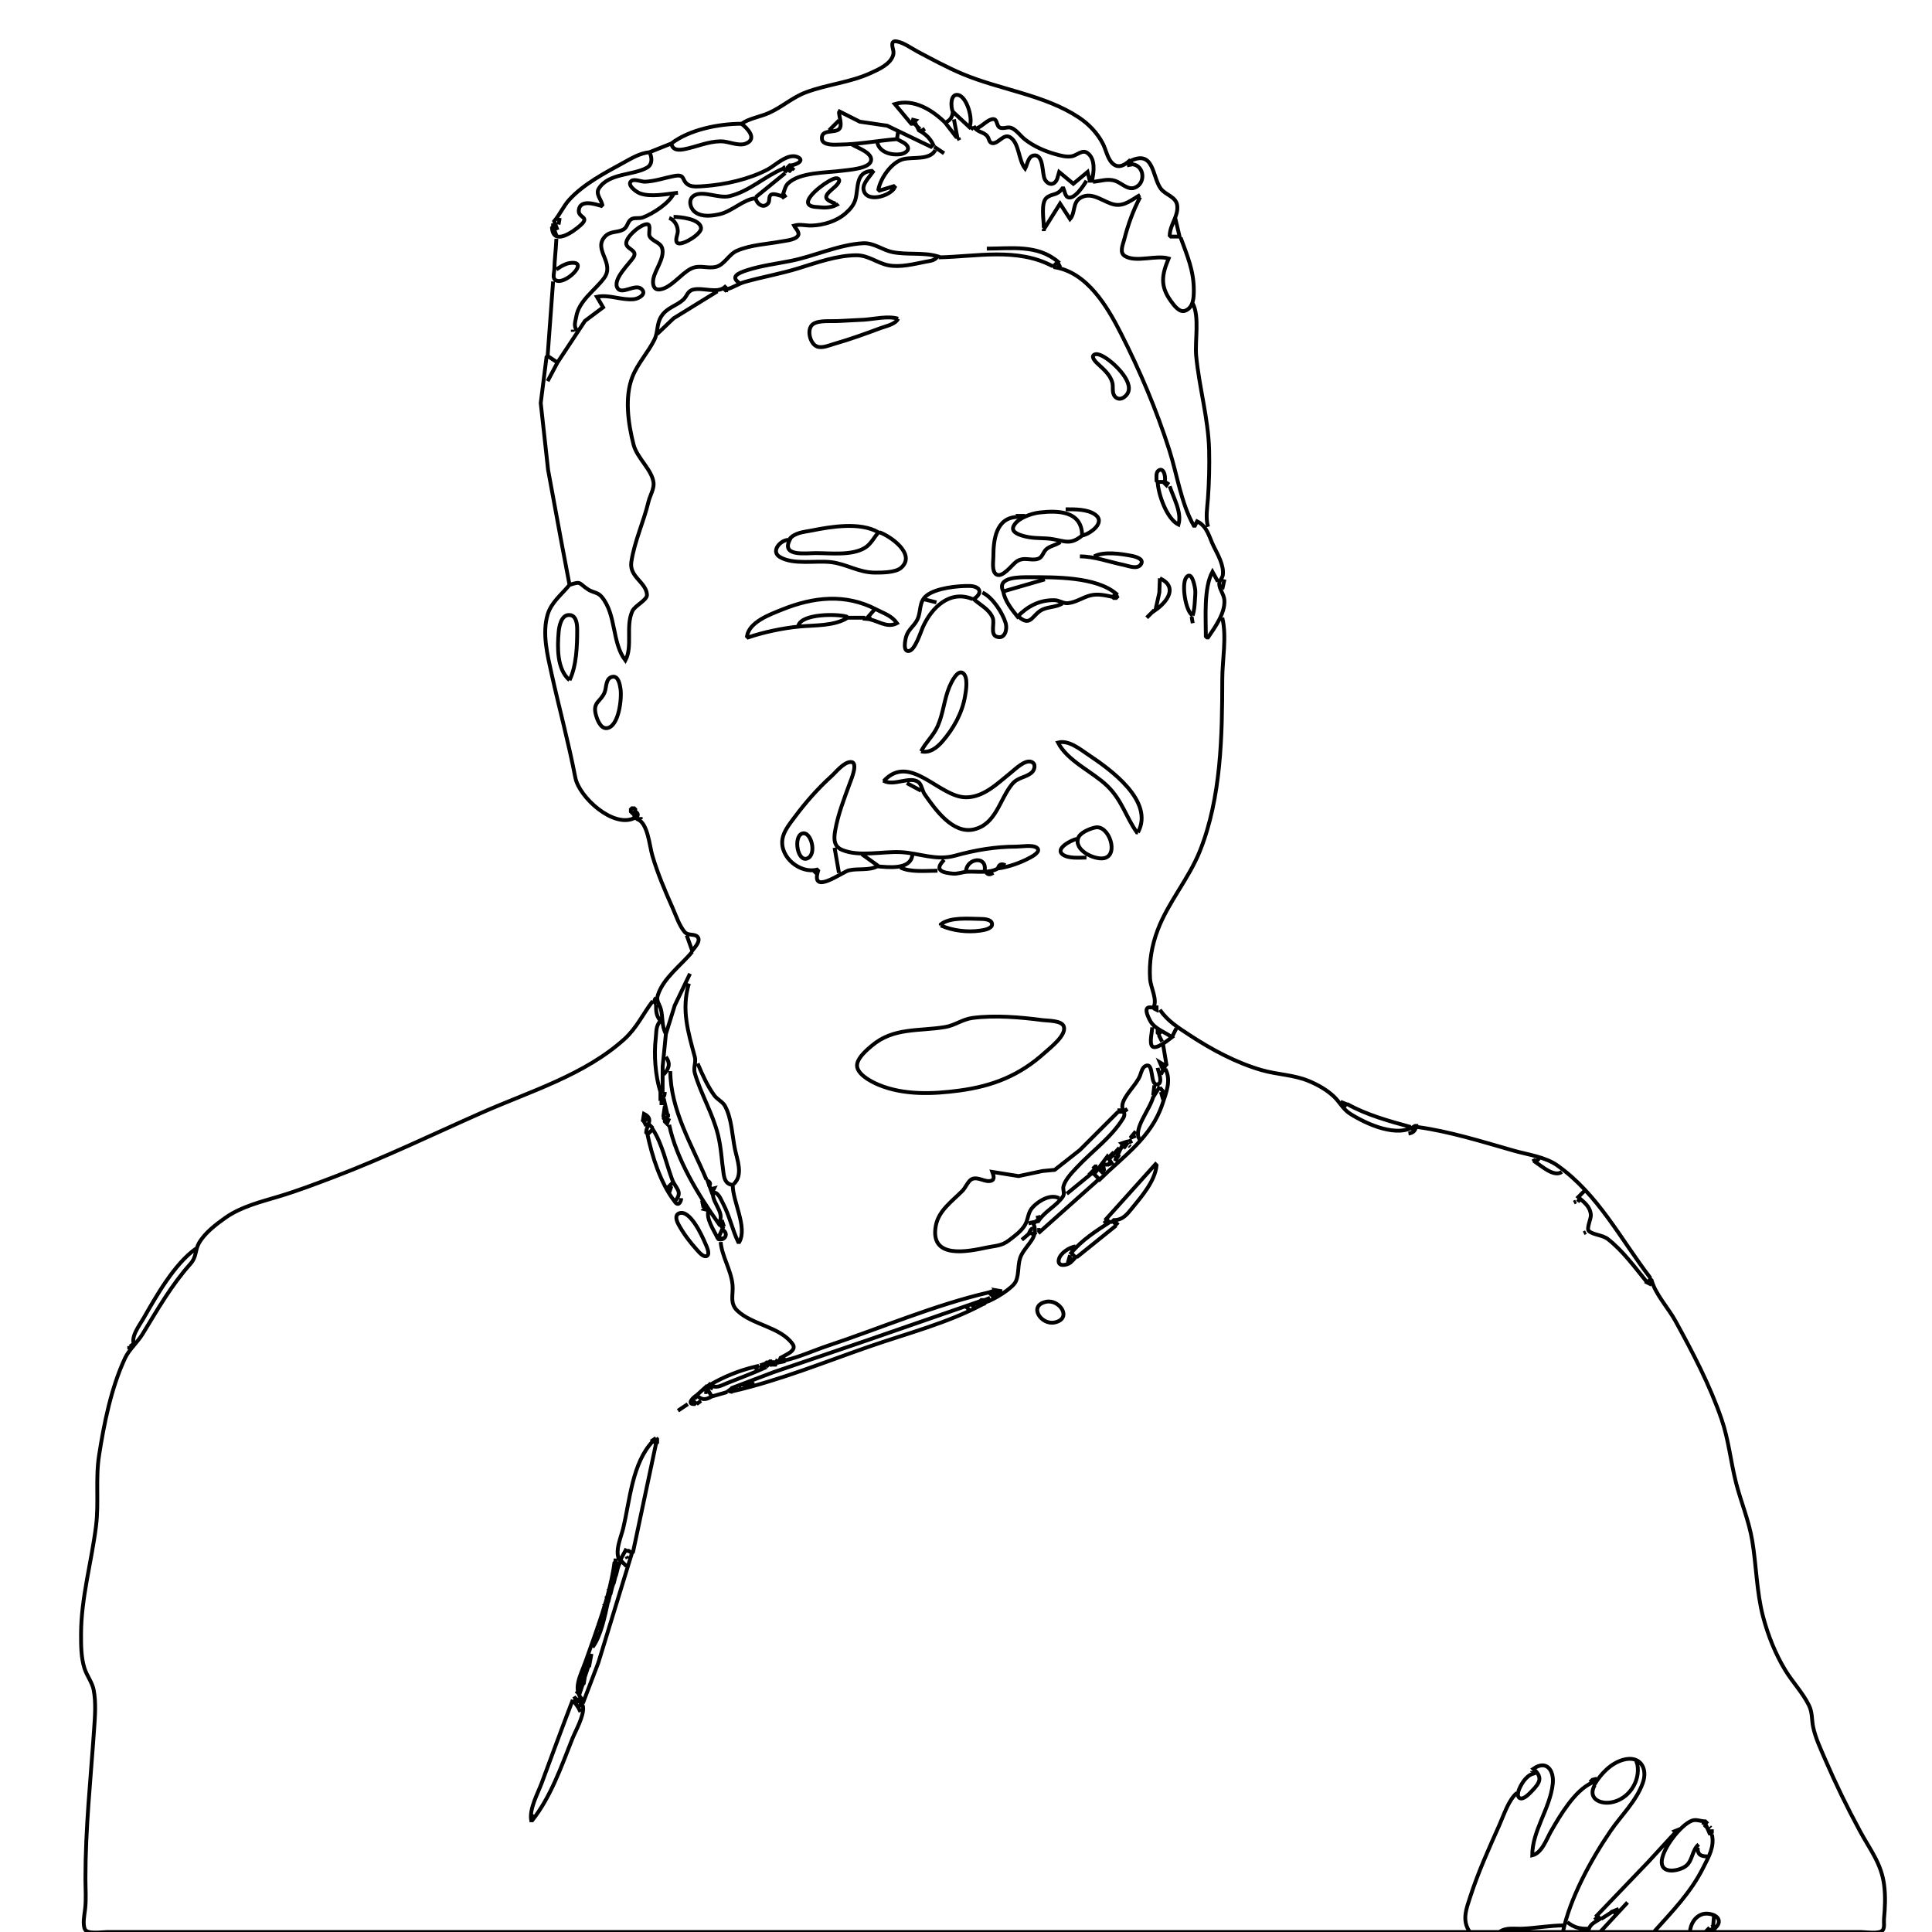 <!DOCTYPE svg PUBLIC "-//W3C//DTD SVG 20010904//EN" "http://www.w3.org/TR/2001/REC-SVG-20010904/DTD/svg10.dtd">
<svg version="1.0" xmlns="http://www.w3.org/2000/svg" width="252px" height="252px" viewBox="0 0 2520 2520" preserveAspectRatio="xMidYMid meet">
 <g id="layer101" fill="none" stroke-width="5" stroke="black">
  <path d="M725.71 307.14L721.43 295.71L720 297.14C721.82 321.05 747.97 302.05 757.12 293.86C770.22 282.11 753.9 284.65 754.95 274.26C756.44 259.58 776.09 266.25 784.29 268.57L785.71 267.14C784.09 260.25 776.57 252.91 781.08 245.85C794.17 225.38 826.05 229.02 844.1 218.53C851.4 214.29 850.48 204.84 847.14 198.57L875.71 187.14C877.21 196.2 885.13 196.08 892.86 194.56C908.83 191.41 923.36 184.52 940 184.31C950.12 184.18 963.17 191.09 972.79 187.29C988.46 181.11 974.55 166.89 967.14 161.43C977.62 154.29 991.26 152.48 1002.86 147.34C1019.92 139.77 1033.62 126.98 1051.43 120.33C1079.02 110.02 1108.63 107.67 1135.71 95.27C1146.12 90.51 1161.91 83.67 1165.09 71.43C1166.4 66.39 1163.47 62.19 1163.85 57.36C1164.12 53.85 1167.13 53.47 1170.03 54.07C1179.58 56.04 1188.64 62.97 1197.14 67.46C1216.44 77.65 1235.56 88.08 1255.71 96.54C1304.47 116.99 1362.93 123.84 1407.14 153.19C1420.18 161.84 1431.09 173.27 1438.4 187.14C1442.86 195.59 1444.71 209 1453 214.65C1460.19 219.54 1467.31 214.81 1472.86 210L1475.71 212.86L1477.14 214.29L1470 215.71M1242.86 145.71C1240.02 140.32 1239.14 121.42 1249.96 123.93C1261.68 126.65 1269.82 156.96 1264.29 165.71L1242.86 145.71C1242.31 152.92 1239.38 156.92 1232.86 160L1247.14 178.57L1248.57 178.57L1244.29 155.71M1188.57 155.71L1194.29 157.14L1190 161.43L1188.57 161.43L1167.14 135.71C1191.92 128.39 1215.83 143.32 1232.86 160M1092.86 144.29L1121.43 158.71L1157.14 163.96L1214.29 191.43L1217.14 188.57C1212.76 179.77 1207.04 174.71 1198.57 170L1192.86 158.57M1094.29 145.71C1094.31 151.8 1098.95 163.1 1094.85 167.95C1089.4 174.39 1070.65 167.53 1072.09 181.35C1073.03 190.25 1089.62 188.64 1095.71 188.57C1120.28 188.28 1145.43 183.39 1170 181.43L1171.43 171.43M1274.29 167.14C1281.29 164.82 1288.31 155.51 1295.5 155.36C1301.27 155.24 1299.41 164.68 1304.5 166.57C1309.52 168.43 1314.71 164.56 1320 167.18C1326.67 170.48 1331.3 177.58 1337.14 182.1C1348.29 190.73 1362.2 196.99 1375.71 200.82C1382.74 202.81 1391.26 205.33 1398.57 203.72C1404.9 202.33 1411.79 194.85 1418.27 199.46C1429.27 207.28 1426.78 224.81 1424.29 235.71L1422.86 235.71L1421.43 235.71L1418.57 224.29L1400 239.7L1381.43 224.29C1380.53 227.09 1380.07 230.07 1379.09 232.84C1375.95 241.68 1367.77 242.29 1362.98 234.26C1358.88 227.36 1361.91 201.1 1348.59 202.74C1341.04 203.68 1340.02 214.69 1337.14 220C1328.37 209.12 1329.64 187.55 1318.27 179.46C1309.31 173.08 1302.91 187.38 1294.5 186.78C1290 186.46 1290.08 180.33 1287.72 177.6C1282.05 171.05 1274.66 173.34 1270 164.29M1094.29 157.14L1081.43 170M1191.43 160L1200 168.57M875.71 187.14C899.37 168.9 937.85 161.43 967.14 161.43M1265.71 165.71L1270 168.57M1202.86 167.14L1205.71 171.43M1250 180L1251.43 182.86M1170 181.43C1174.14 184.06 1180.58 186.06 1183.34 190.3C1187.4 196.56 1179.35 200.46 1174.29 201.16C1162.5 202.77 1146.91 198.59 1144.29 185.71M1111.43 188.57C1118.02 192.76 1138.62 199.17 1136.07 209.85C1133.63 220.07 1106.9 221.5 1098.57 222.67C1078.41 225.5 1043.29 224.26 1027.71 239.37C1023.21 243.73 1023.33 250.58 1020 255.71L1021.43 257.14L1025.71 254.29M1218.57 191.43L1231.43 200M1220 195.71C1212.97 209.16 1191.19 204.49 1178.57 207.48C1163.21 211.12 1148.74 231.94 1145.71 247.14L1147.14 248.57L1165.71 242.86L1167.14 244.29C1161.73 255.63 1129.3 265.64 1126.32 246.99C1125.1 239.31 1134.58 230.15 1138.57 224.29L1137.14 222.86C1115.54 224.31 1119.92 245.11 1115.82 260C1113.74 267.54 1108.63 273.23 1102.86 278.31C1091.17 288.59 1074 293.73 1058.57 294.22C1050.64 294.48 1043.51 291.99 1035.71 294.29C1037.4 297.71 1043 302.7 1041.18 306.77C1038.5 312.75 1025.58 313.79 1020 314.84C1000.69 318.48 979.69 319.13 961.43 326.97C950.59 331.62 945.11 345.04 934.29 347.95C923.06 350.97 912.81 344.84 901.43 350.39C888.17 356.86 874.86 376.35 860.01 377.6C852.21 378.26 851.07 370.17 852.09 364.29C854.24 351.88 866.92 336.97 863.83 324.31C861.75 315.83 851.32 315.35 847.4 308.31C845.23 304.4 849.92 292.63 844.05 292.44C835.77 292.18 815.11 309.74 816.9 318.42C818.38 325.57 831.9 326.33 826.27 335.59C821.52 343.41 797.71 365.04 805.81 376.28C811.7 384.45 828.5 369.83 836.52 376.78C844.25 383.47 833.11 389.55 827.14 390.22C811.09 392.02 794.23 383.75 778.57 387.14L786.65 400.88L762.98 418.59L727.14 472.86L714.29 464.29L712.86 465.71L705.31 525.71L714.89 612.86L732.03 705.71L742.86 762.86C759.02 757.75 754.3 760.58 767.17 768.94C773.42 773 779.78 772.33 784.96 778.63C804.22 802.07 797.82 838.04 815.71 861.43C825.56 842.98 815.75 816.96 824.79 797.14C828.15 789.78 844.36 782.76 843.87 775.65C842.73 759.03 820.49 752.63 823.49 732.86C827.54 706.08 839.59 680.62 845.88 654.29C847.68 646.75 853.25 637.71 852.49 630C850.8 612.88 830.94 597.66 826.4 580C819.42 552.88 814.39 517.91 824.93 491.43C832.05 473.53 845.32 459.83 853.69 442.86C858.45 433.2 856.26 422.62 862.44 412.86C870.04 400.86 881.61 399.6 891.22 390.87C896.39 386.16 896.57 379.51 904.29 377.71C917.1 374.71 935.62 383.26 945.71 374.29L947.14 375.71L947.14 378.57L945.71 378.57L944.29 380M727.14 300L722.86 288.57C730.46 279.58 735.04 268.57 742.99 260.01C761.83 239.72 788.84 225.61 812.86 212.42C823.51 206.57 834.8 199.66 847.14 198.57M884.29 251.43C869.37 253.03 848.6 257.53 834.29 252.05C830.36 250.55 816.54 241 823.74 235.88C827.65 233.1 836.78 237.2 841.43 236.99C854.18 236.44 866.19 232.18 878.57 229.73C894.76 226.51 888.15 234.84 897.6 240.97C902.84 244.38 912.62 243.14 918.57 242.73C945.53 240.88 977.5 233.73 1001.43 220.97C1011.48 215.61 1028.1 198.68 1040.97 205.15C1050.82 210.1 1035 216.36 1030 215.71L1028.57 217.14L1031.43 221.43L1030 222.86C1026.72 221.16 1025.53 219.75 1028.57 217.14M1474.29 210C1505.33 195.06 1502.71 230.04 1513.79 245.69C1520.13 254.65 1534.33 256.26 1535.56 268.57C1536.93 282.27 1526 293.15 1525.71 307.14L1527.14 308.57L1538.57 308.57L1532.86 284.29M1477.14 214.29C1492.86 216.04 1494.8 239.42 1479.97 244.85C1470.79 248.21 1462.49 238.34 1454.29 235.79C1444.29 232.68 1435.61 236.28 1425.71 237.14M1027.14 224.29L1021.43 220L1022.86 218.57L1024.29 218.57M1035.71 218.57L1032.86 221.43M1020 255.71C1016.03 255.04 1010.09 252.1 1006.19 253.78C1001.92 255.63 1004.56 261.88 1001.94 265.09C995.71 272.75 986.87 265.86 985.71 258.57C969.99 259.76 955.01 275.71 938.57 279.39C928.58 281.63 916.36 283.25 907.29 277.14C900.08 272.27 896.77 259.61 905.87 254.75C917.59 248.48 937.65 259.16 951.43 255.86C977.51 249.62 997.14 230.11 1021.43 220M1024.29 225.71L985.71 257.14M1420 230L1424.29 234.29M1090 265.71L1091.43 267.14C1086.84 269.59 1082.36 270.36 1077.14 270.69C1073.3 270.94 1069.54 270.23 1065.71 270.06C1036.82 268.78 1068.6 243.47 1080 236.97C1082.93 235.3 1089.89 230.78 1093.34 233.16C1098.19 236.51 1087.85 244.69 1085.71 246.52C1073.16 257.21 1075.8 260.27 1090 265.71M1417.14 235.71C1413.96 241.3 1400.74 261.95 1392.27 256.95C1389.31 255.2 1388.42 248.71 1387.14 245.71L1385.71 245.71C1378.88 255.55 1372.23 251.99 1365.02 258.06C1357.44 264.45 1361.43 286.73 1361.43 295.71L1362.86 297.14L1382.7 265.6L1395.71 285.71C1403.13 277.19 1398.32 263.94 1410.06 257.6C1425.34 249.34 1440.07 264.53 1454.29 266.96C1466.94 269.12 1476.8 260.03 1487.14 254.29M1161.43 244.29L1165.71 248.57M878.57 252.86C872.18 265.47 851.68 278.66 838.57 283.62C833.94 285.37 827.49 283.53 823.47 285.88C818.35 288.88 818.72 296.47 812.79 299.55C804.54 303.83 795.97 301 788.9 308.73C773.28 325.78 802.61 343.01 787.84 362.86C775.95 378.82 755.23 392.12 751.64 412.86C750.39 420.01 747.8 425.52 752.86 431.43M1487.14 257.14C1477.57 275.39 1471.43 292.95 1466.24 312.86C1464.57 319.31 1459.79 329.55 1467.36 334.03C1482.1 342.77 1507.77 332.26 1524.29 337.14C1515.57 358.19 1512.73 372.81 1527.37 392.86C1531 397.84 1538.21 408.04 1545.66 405.37C1556.73 401.41 1557.14 388.06 1557.14 378.57C1557.14 352.88 1548.57 333.61 1540 310M878.57 282.86C887.38 282.93 912.9 285.35 914.4 297.2C915.37 304.9 891.71 319.45 884.75 317.41C879.28 315.8 883.69 306.43 884 302.86C884.66 295.35 879.98 286.8 872.86 284.29M730 284.29L728.57 292.86M721.43 291.43L721.43 295.71M1361.43 298.57L1361.43 301.43M725.71 311.43C725.14 324.79 723.38 338.04 723.05 351.43C722.96 355.18 720.59 361.73 723.78 364.72C734.71 374.97 771.91 338.78 742.86 343.16C740.34 343.54 738.01 344.38 735.72 345.46C732.19 347.12 728.96 349.29 725.71 351.43M965.71 370C951.55 361.26 962.44 356.33 974.29 352.49C992.88 346.47 1012.32 344.11 1031.43 340.29C1062.63 334.05 1093.84 319.09 1125.71 317.28C1139.71 316.48 1150.89 326.16 1164.29 328.85C1183.17 332.63 1204.79 328.95 1222.86 334.29C1219.79 340.01 1213.16 340.24 1207.14 341.43C1191.95 344.42 1173.96 349.07 1158.57 345.99C1143.89 343.05 1132.87 332.97 1117.14 332.97C1092.04 332.97 1065.14 342.62 1041.43 349.96C1018.4 357.09 994.55 361.2 971.43 367.73C963.55 369.96 956.64 374.94 948.57 377.14M1287.14 324.29C1319.2 324.31 1353.18 318.63 1380 341.43L1374.29 347.14L1375.71 348.57C1417.83 355.25 1444.13 399.57 1461.77 434.29C1486.87 483.66 1508.36 534.36 1525.23 587.14C1535.41 619.03 1540.5 656.45 1557.14 685.71L1558.57 685.71L1561.43 680C1574.94 686.55 1577.06 700.54 1583.21 712.86C1588.43 723.32 1596.69 737.72 1595.01 750C1594.44 754.18 1590.29 757.22 1590.29 761.43C1590.29 768.09 1596.53 775.32 1597.01 782.86C1598.1 799.7 1584.99 817.87 1575.71 831.43L1574.29 831.43L1572.86 830C1572.86 806.14 1569.9 766.98 1581.43 745.71L1588.57 758.57M1224.29 335.71C1273.59 334.7 1326.84 322.64 1372.86 347.14M1380 342.86L1382.86 348.57M721.43 367.14L714.29 464.29M935.71 380L878.58 415.22L857.14 435.71M1555.71 395.71C1564.87 412.87 1558.39 444.73 1560.24 464.29C1564.14 505.29 1576.11 545.97 1577.13 587.14C1577.64 608.15 1577.06 629.08 1575.59 650C1574.74 662.05 1572.23 675.33 1575.71 687.14M1171.43 415.71C1167.66 423.16 1156.04 425.17 1148.57 427.97C1128.95 435.3 1108.7 442.6 1088.57 448.37C1081.92 450.28 1072.67 454.56 1065.74 451.99C1056.39 448.52 1051.6 429.07 1060.4 422.77C1068 417.32 1085.16 419.32 1094.29 418.7C1105.23 417.95 1116.2 417.77 1127.14 417.02C1141.02 416.06 1157.94 411.73 1171.43 415.71M747.14 430L747.14 432.86M1426.73 463.03C1431.43 459.17 1442.1 466.65 1445.71 469.27C1456.7 477.24 1485.77 505.26 1465.44 518.54C1460.97 521.46 1455.74 520.29 1453.11 515.56C1450.34 510.56 1452.4 504.01 1450.74 498.57C1447.71 488.63 1440.16 482.28 1432.89 475.47C1430.74 473.47 1422.65 466.38 1426.73 463.03M727.14 472.86L714.29 497.14M1517.14 628.57L1510 628.57L1508.57 627.14C1508.57 623.44 1507.47 616.53 1510.86 613.93C1518.67 607.92 1521.47 625.3 1518.57 630L1520 631.43L1521.43 632.86L1524.29 628.57M1510 628.57C1510.74 644.77 1521.9 676.79 1537.14 684.29C1541.83 668.3 1530.6 649.28 1525.71 634.29M1390 664.29C1401.91 664.29 1418.37 663.97 1428.5 671.22C1442.77 681.43 1421.98 696.45 1411.43 698.57C1411.41 666.17 1379.62 665.7 1355.71 668.5C1345.42 669.7 1325.85 676.14 1321.68 687.18C1318.24 696.3 1337.16 699.88 1342.86 700.8C1352.79 702.41 1363.05 701.56 1372.86 703.18C1389.42 705.91 1396.38 710.9 1411.43 698.57M1331.43 678.57L1328.57 672.86L1337.14 672.86M1382.86 707.14C1377.23 711.23 1369.8 711.87 1364.61 716.51C1360.55 720.14 1359.78 726.94 1354.2 728.81C1344.29 732.14 1335.97 725.52 1325.71 732.58C1320.12 736.43 1307.13 754.8 1299.19 748.99C1293.39 744.74 1295.71 731.91 1295.71 725.71C1295.71 703.6 1299.35 674.88 1327.14 674.29M1030 702.86C1037.11 694.57 1048.31 694.05 1058.57 692C1084.08 686.9 1121.92 680.57 1145.71 694.29C1140.39 700.78 1135.74 709.78 1128.55 714.28C1111.38 725.01 1083.57 721.43 1064.29 721.43C1050.54 721.43 1019.06 726.16 1030 704.29C1019.31 702.75 1004.2 718.79 1017.23 726.55C1034.98 737.13 1064.35 730.81 1084.29 733.27C1104.36 735.73 1120.13 746.89 1141.43 746.89C1150.54 746.89 1168.08 746.91 1175.28 740.62C1195.7 722.8 1160.7 698.99 1147.14 694.29M1427.14 725.71C1439.74 718.99 1462.04 722.31 1475.71 724.94C1480.66 725.89 1493.73 729.15 1487.69 736.69C1482.76 742.83 1471.91 738.12 1465.71 736.86C1446.8 733.02 1427.72 725.71 1408.57 725.71M1555.71 802.86C1546.49 797.91 1540.77 762.22 1547.19 753.37C1554.74 742.94 1558.8 766.38 1559.04 770C1559.34 774.3 1558.77 778.57 1558.57 782.86C1558.26 789.5 1557.61 796.5 1555.71 802.86M1362.86 755.71L1308.57 771.43C1299.32 752.07 1330.86 752.86 1342.86 752.86C1375.6 752.86 1429.46 752.13 1455.71 774.29L1451.43 778.57L1452.86 780L1454.29 780L1455.71 780L1457.14 778.57L1455.71 775.71M1512.86 754.29C1536.67 765.39 1522.89 784.62 1507.14 795.71L1512.19 772.86L1512.86 754.29M1597.14 755.71L1594.29 768.57M742.86 762.86C732.75 775.27 719.14 785.54 714.35 801.43C706.95 825.96 714.03 854.29 719.39 878.57C729.42 923.98 741.63 968.58 750.44 1014.29C755.34 1039.69 799.8 1080.3 827.14 1067.14L828.57 1055.71L827.14 1054.29L825.71 1054.29L824.29 1054.29L822.86 1055.71L822.86 1058.57L824.29 1060L825.71 1061.43L827.14 1060L828.57 1058.57M1268.57 781.43C1238.59 768.78 1214.55 793.19 1203.46 818.57C1200.6 825.13 1193.58 847.82 1185.65 849.1C1177.04 850.48 1180.9 833.78 1182.06 830C1184.82 821.01 1192.29 816.58 1196.35 808.57C1201.92 797.55 1197.93 785.1 1208.82 776.65C1221.23 767.01 1248.96 764.09 1264.29 764.31C1278.85 764.53 1282.38 773.51 1270 781.43C1278.62 789.19 1290.05 794.43 1294.8 805.71C1297.78 812.79 1291.16 827.49 1300.08 830.5C1311.11 834.22 1314.04 820.35 1311.77 812.86C1307.57 798.99 1294.68 779.09 1281.43 772.86M1308.57 771.43C1310.82 784.02 1319.38 794.5 1327.14 804.29C1340.33 790.8 1355.95 782.29 1375.71 782.89C1381.8 783.08 1386.82 787.29 1392.86 786.75C1403.66 785.77 1412.55 778.84 1422.86 776.47C1432.47 774.26 1442.04 776.63 1451.43 778.57M1041.43 815.71C1046.24 800.43 1091.41 800.48 1104.29 804.29L1105.71 805.71C1087.84 816.81 1063.07 815.29 1042.86 817.19C1021.26 819.23 996.26 824.46 975.71 831.43L974.29 830C977.2 811.12 1004.5 801.41 1020 795.15C1060.91 778.63 1102.81 773.98 1142.86 794.87C1153.22 800.27 1162.81 802.87 1170 812.86C1156.16 820.23 1143.73 808.04 1130 807.14L1141.43 794.29M1204.29 781.43L1221.43 785.71M1385.71 787.14C1377.72 792.04 1368.52 791.16 1360.02 794.95C1346.43 801.02 1344.93 818.82 1328.57 804.29M1507.14 788.57L1511.43 792.86M1505.71 795.71L1495.71 805.71M742.86 887.14C726.15 872.82 727.01 844.1 728.69 824.29C729.32 816.93 731.98 802.87 741.43 802.21C751.86 801.48 752.85 814.21 752.86 821.43C752.89 841.61 752.03 868.87 742.86 887.14M1134.29 804.29L1134.29 805.71M1554.29 804.29L1555.71 812.86M1105.71 805.71L1128.57 805.71M1594.29 805.71C1600.31 831.03 1594.33 860.01 1594.29 885.71C1594.17 959.64 1592.93 1040.36 1565.07 1110C1550.51 1146.39 1523.9 1176.47 1510.09 1212.86C1502.24 1233.57 1498.6 1255.01 1500.13 1277.14C1500.9 1288.41 1510.31 1304.55 1504.29 1314.29L1505.71 1315.71L1508.57 1317.14L1508.57 1311.43M1201.43 980C1207.31 968.37 1217.49 959.73 1223.05 947.14C1230.4 930.54 1231.5 912.17 1238.4 895.71C1240.36 891.02 1248.92 872.27 1256.3 878.16C1263.14 883.61 1259.95 901.33 1258.68 908.57C1254.83 930.48 1243.59 950.47 1229.16 967.12C1222.18 975.18 1212.55 982.8 1201.43 980M798.61 882.82C806.68 881.04 808.52 893.17 809.37 898.57C811.22 910.32 807.46 947.96 791.43 949.75C783.07 950.68 778.51 937.63 777 931.43C773.11 915.51 783.86 915.23 788.72 902.85C791.22 896.51 789.75 884.77 798.61 882.82M1484.29 1085.71L1482.86 1085.71C1468.36 1065.17 1463.26 1043.33 1444.04 1024.89C1424.65 1006.27 1392.63 992.93 1380 968.57C1393.82 964.78 1409.1 977.49 1420 984.76C1448.03 1003.45 1506.16 1044.94 1484.29 1085.71M1124.29 1114.29L1144.29 1128.57L1144.29 1130C1133.61 1135.7 1119 1132.5 1107.14 1135.26C1098.86 1137.19 1056.76 1168.84 1067.14 1135.71L1065.71 1134.29C1044.27 1139.96 1016.75 1118.64 1020.6 1094.29C1022.24 1083.93 1030.55 1073.87 1036.61 1065.71C1050.74 1046.72 1066.75 1028.48 1084.29 1012.61C1090.45 1007.04 1100.6 993.89 1109.82 993.91C1120.05 993.93 1110.11 1017.02 1108.5 1021.43C1101.2 1041.4 1093.16 1061.85 1089.45 1082.86C1087.55 1093.63 1087.1 1104 1098.57 1108.67C1121.01 1117.82 1150.52 1110.43 1174.29 1111.48C1199.06 1112.58 1220.52 1123.06 1245.71 1116.08C1272.17 1108.75 1298.18 1104.29 1325.71 1104.29C1332.36 1104.29 1346.78 1101.59 1352.32 1105.75C1358.39 1110.33 1347.55 1116.44 1344.29 1118.23C1331.45 1125.29 1315.86 1130.8 1301.43 1132.86C1303.24 1127.14 1306.05 1126.27 1311.43 1128.57M1152.86 1018.57C1187.14 981.6 1224.94 1039.99 1260 1039.99C1283.37 1039.99 1301.56 1021.37 1318.57 1007.78C1324.45 1003.09 1336.92 990.56 1345.39 993.78C1351.78 996.21 1349.58 1004.45 1345.5 1007.84C1337.28 1014.67 1327.69 1013.57 1320.02 1022.91C1303.57 1042.95 1299.3 1075.3 1270 1081.88C1242.37 1088.09 1219.4 1055.08 1206.03 1035.96C1202.96 1031.57 1202.09 1023.06 1197.84 1020.04C1186.6 1012.05 1166.14 1025.66 1152.86 1018.57M1151.43 1018.57L1152.86 1018.57M1182.86 1021.43L1201.43 1031.43M828.57 1058.57C833 1061.21 832.52 1062.86 830 1067.14L831.43 1068.57C844.99 1073.41 847.14 1103.14 850.82 1115.71C857.7 1139.23 867.39 1161.94 877.34 1184.29C881.84 1194.39 885.79 1206.94 892.92 1215.5C897.63 1221.15 906.24 1217.33 910.1 1222.29C914.27 1227.64 905.9 1236.15 902.86 1240L895.71 1220M835.71 1065.71L835.71 1068.57M827.14 1067.14L830 1067.14M1428.57 1079.33C1446.5 1075.56 1459.97 1115.44 1440 1119.39C1427.63 1121.83 1400.41 1109.02 1406.4 1092.92C1409.05 1085.78 1421.67 1080.79 1428.57 1079.33M1045.92 1087.39C1057.72 1082.62 1066.3 1114.76 1052.8 1119.75C1040.15 1124.42 1034.81 1091.89 1045.92 1087.39M1417.14 1118.57C1408.3 1118.57 1393.45 1120.17 1385.99 1114.49C1375.7 1106.66 1398.13 1095.48 1404.29 1094.29M1088.57 1105.71L1094.29 1138.57M1190 1115.71C1186.98 1135.08 1158.12 1131.09 1144.29 1130M1231.43 1121.43C1228.75 1124.79 1222.64 1130.35 1226.64 1134.86C1229.63 1138.23 1238.58 1139.09 1242.86 1139.51C1249.21 1140.14 1255.16 1137.43 1261.43 1137.07C1274.08 1136.35 1290.12 1139.43 1301.43 1132.86M1260 1135.71C1261.86 1119.03 1287.72 1115.98 1284.29 1135.71M1304.29 1127.14L1308.57 1131.43M1174.29 1131.43C1186.67 1138.04 1208.83 1135.71 1222.86 1135.71M1061.43 1135.71L1065.71 1140M1285.71 1137.14C1288.65 1141.61 1291.21 1140.86 1295.71 1138.57M1227.14 1207.14L1227.14 1205.71C1239.04 1195.97 1263.98 1198.4 1278.57 1198.58C1283.1 1198.63 1293.99 1198.87 1293.99 1205.64C1293.99 1211.56 1282.83 1213.24 1278.57 1213.86C1261.8 1216.28 1242.61 1213.99 1227.14 1207.14M902.86 1241.43C888.47 1259.09 864.78 1275.9 857.89 1298.57C855.79 1305.47 860.07 1309.54 861.83 1315.77C865.01 1326.99 862.59 1337.77 868.57 1348.57L880.11 1311.43L900 1270M898.57 1282.86C888.46 1316.76 897.55 1346.22 906.28 1378.55C908.21 1385.7 904.05 1392.21 906.34 1400C914.4 1427.43 929.5 1452.14 936.46 1480C940.66 1496.79 941.23 1513.1 943.68 1530C944.89 1538.31 946.6 1544.3 955.71 1545.71C955.71 1567.3 975.19 1600.81 964.29 1620L962.86 1620C955.17 1604.04 951.72 1586.21 943.17 1570C939.9 1563.8 936.63 1553.57 928.57 1555.71L922.86 1540C927.28 1542.64 926.81 1544.29 924.29 1548.57M855.71 1310C853.36 1306.04 852.76 1304.99 855.71 1301.43M851.43 1305.71C838.42 1322.78 830.66 1340.69 814.29 1355.47C762.54 1402.21 691.19 1423.57 628.57 1451.23C564.32 1479.61 501.47 1510.1 435.71 1535.11C412.18 1544.06 388.4 1553.14 364.29 1560.4C340.41 1567.59 314.98 1573.69 294.29 1588.17C282.06 1596.73 267.03 1608.24 259.5 1621.43C254.23 1630.67 256.7 1639.17 248.32 1648.57C223.3 1676.66 205.52 1708.04 185.98 1740C179.38 1750.81 168.37 1760.24 163.13 1771.43C145.1 1809.86 135.65 1856.84 129.18 1898.57C124.47 1928.9 129.07 1959.44 125.31 1990C119.53 2036.87 105.79 2084.09 105.71 2131.43C105.69 2146.21 105.7 2161.43 110.06 2175.71C113.09 2185.64 120.23 2194.11 122.19 2204.29C125.38 2220.89 123.88 2238.96 122.73 2255.71C118.28 2320.66 111.43 2384.77 111.43 2450C111.43 2463.16 112.56 2476.91 111.02 2490C110.16 2497.26 107.49 2509.84 110.86 2516.69C114.08 2523.23 133.79 2520 140 2520L232.86 2520L621.43 2520L2005.71 2520L2344.29 2520L2427.14 2520C2433.4 2520 2451.43 2523.07 2455.67 2517.71C2458.51 2514.13 2456.99 2507.13 2457.39 2502.86C2458.79 2488.17 2459.46 2473.26 2457.54 2458.57C2453.9 2430.51 2439.34 2412.89 2426.16 2388.57C2409.49 2357.83 2394.23 2326.41 2380.4 2294.29C2374.71 2281.07 2368.03 2266.99 2365.03 2252.86C2362.9 2242.83 2364.21 2233.91 2359.47 2224.29C2351.41 2207.94 2338.16 2194.16 2328.66 2178.57C2315.59 2157.13 2306.01 2132.8 2299.61 2108.57C2291.2 2076.6 2290.99 2042.59 2285.6 2010C2281.11 1982.91 2270.69 1959.13 2264.1 1932.86C2257.34 1905.81 2254.67 1877.87 2245.6 1851.43C2230.23 1806.6 2208.03 1764.29 2185.27 1722.86C2176.23 1706.39 2159 1687.74 2154.29 1670L2152.86 1668.57L2151.43 1670L2148.57 1672.86L2154.29 1675.71M855.71 1310C855.71 1318.67 855.61 1324.55 861.43 1331.43C855.11 1338.9 856.39 1345.13 855.31 1354.29C852.75 1375.92 854.83 1403.43 861.43 1424.29L864.29 1424.29L864.32 1391.43L868.57 1348.57M1502.86 1340C1502.86 1345.7 1498.86 1360.38 1502.9 1364.7C1507.76 1369.91 1524.57 1355.91 1528.57 1352.86C1519.34 1346.15 1505.63 1341.81 1500.17 1331.42C1496.93 1325.25 1490.17 1311.4 1502.86 1314.29M1512.86 1317.14C1523.33 1332.07 1536.6 1340.23 1551.43 1350C1580.11 1368.9 1612.54 1386.29 1645.71 1395.84C1666.21 1401.74 1687.24 1401.76 1707.14 1410.02C1718.69 1414.8 1730.77 1421.61 1739.87 1430.26C1747.81 1437.81 1751.8 1446.96 1761.43 1452.97C1783.63 1466.84 1822.89 1484.39 1845.71 1468.57L1847.14 1468.57C1846.23 1474.84 1843.4 1477.59 1837.14 1478.57M1268.57 1327.75C1297.41 1323.95 1331.27 1326.79 1360 1330.61C1366.78 1331.51 1384.85 1330.87 1387.57 1338.89C1391.4 1350.15 1369.82 1366.64 1362.86 1372.96C1330.09 1402.73 1294.92 1416.6 1251.43 1422.45C1216.94 1427.1 1178.48 1428.64 1145.71 1414.83C1136.3 1410.87 1115.08 1400.03 1118.15 1387.14C1120.26 1378.29 1130.49 1369.55 1137.15 1363.94C1165.78 1339.8 1198.39 1345.4 1232.86 1339.59C1246 1337.37 1255.02 1329.53 1268.57 1327.75M1510 1341.43L1510 1347.14L1511.43 1348.57L1512.86 1347.14L1515.71 1344.29M1534.29 1341.43L1528.57 1352.86M1511.43 1350L1515.71 1358.57M1517.14 1362.86L1521.43 1388.57L1520 1390L1512.86 1385.71L1517.14 1395.71L1520 1390M868.57 1378.57C874.87 1387.33 872.7 1393.87 865.71 1401.43M910 1387.14C915.78 1401.03 922.68 1416.33 931.49 1428.56C935.54 1434.2 942.64 1436.89 945.83 1442.94C954.53 1459.41 954.92 1480.63 958.58 1498.57C961.54 1513.1 969.7 1532.44 957.14 1544.29M1291.43 1692.86L1284.29 1695.71L1285.71 1698.57C1295.29 1695.69 1320.84 1680.6 1324.98 1671.4C1329.79 1660.73 1326.78 1647.87 1332.17 1637.14C1339.91 1621.71 1356.53 1613 1347.14 1594.29L1354.29 1592.86C1362.65 1579.97 1377.76 1573.19 1386.37 1560.77C1389.26 1556.61 1385.86 1551.77 1387.18 1547.14C1389.73 1538.19 1398.23 1529.5 1404.41 1522.86C1424.11 1501.67 1449.77 1483.66 1464.99 1458.57C1469.46 1451.19 1463.01 1448.37 1463.94 1441.43C1465.57 1429.17 1482.3 1415.2 1487.06 1402.86C1488.66 1398.7 1489.8 1392.24 1494.4 1390.25C1505.69 1385.37 1499.44 1416.19 1509.63 1414.4C1517.69 1412.98 1510.59 1396.91 1510 1392.86M1520 1394.29C1528.04 1409.12 1520.94 1425.52 1516.2 1440C1502 1483.37 1465.61 1507.89 1434.29 1538.57L1427.14 1531.43L1444.29 1508.57L1450 1517.14C1444.96 1519.9 1442.27 1519.7 1437.14 1517.14M1517.14 1395.71L1514.29 1401.43M874.29 1397.14C874.71 1448.47 902.37 1493.03 921.43 1538.57M1505.71 1415.71L1504.29 1427.14L1505.71 1428.57L1512.86 1417.14M1512.86 1418.57L1520 1427.14M861.43 1424.29L861.43 1432.86C866.27 1431.59 866.77 1429.13 867.14 1424.29M1514.29 1424.29L1517.14 1434.29M1504.29 1430C1500.86 1446.54 1476.01 1473.94 1487.14 1487.14M865.71 1432.86L870 1451.43L865.71 1452.86L867.14 1442.86M862.86 1434.29L862.86 1441.43M1748.57 1437.14L1755.71 1440L1752.86 1444.29L1751.43 1445.71L1752.86 1441.43M1757.14 1440C1781.84 1454.06 1812.69 1462.54 1840 1470M1460 1445.71L1460 1450L1465.71 1450M1467.14 1445.71L1470 1450M1458.57 1450L1408.57 1500L1375.71 1525.91L1360 1527.39L1328.57 1534.04L1294.29 1528.57C1295.61 1532.31 1298.23 1538.54 1292.64 1540.16C1284.61 1542.46 1275.65 1534.24 1267.57 1538C1262.91 1540.19 1259.39 1549.04 1255.69 1552.86C1242.45 1566.53 1224.45 1578.53 1220.67 1598.57C1212.29 1642.97 1262.3 1632.5 1287.14 1627.16C1298.23 1624.79 1306.13 1625.34 1315.71 1618.09C1323.08 1612.51 1332.87 1605.41 1337.32 1597.14C1341.58 1589.23 1340.49 1581.47 1347.29 1574.34C1355.23 1566.03 1370.2 1557.1 1381.43 1562.86M845.71 1457.14L840 1462.86L838.57 1461.43L840 1452.86C853.45 1459.76 843.2 1466.8 842.86 1477.14L844.29 1478.57L845.71 1478.57L851.43 1472.86C864.18 1492.91 868.56 1516.51 876.69 1538.39C881.25 1550.63 891.74 1554.4 880 1567.14C861.56 1543.31 850.34 1507.84 844.29 1478.57M865.71 1452.86L865.71 1458.57L867.14 1460L871.43 1455.71L871.43 1452.86M872.86 1458.57L870 1465.71L867.14 1462.86L867.14 1460M840 1462.86L842.86 1468.57M847.14 1467.14L851.43 1471.43M872.86 1467.14C882.05 1511.57 911.07 1559.2 937.14 1595.71C948.27 1580.79 923.28 1565.9 931.43 1550L925.71 1551.43M1848.57 1470C1890.5 1475.64 1933.63 1489.24 1974.29 1500.83C1992.77 1506.1 2015.36 1508.86 2031.3 1520.14C2084.69 1557.93 2113.63 1616.1 2152.86 1667.14M1841.43 1471.43L1845.71 1475.71M1481.43 1481.43L1474.29 1484.29L1481.43 1475.71M1472.86 1485.71L1475.71 1491.43M1471.43 1490L1467.14 1495.71L1465.71 1494.29L1464.29 1492.86L1462.86 1491.43L1471.43 1488.57M1464.29 1492.86L1454.29 1514.29L1460 1505.71M1465.71 1494.29L1461.43 1498.57M1472.86 1494.29L1474.29 1495.71M1447.14 1511.43L1460 1497.14M1452.86 1502.86L1445.71 1510M1452.86 1508.57L1454.29 1508.57M2008.57 1510L2002.86 1515.71C2011.07 1521.26 2027.21 1535.8 2037.14 1528.57M2000 1511.43L2001.43 1514.29M1448.57 1515.71L1444.29 1520M1438.57 1518.57L1440 1525.71L1438.57 1527.14L1437.14 1528.57L1435.71 1527.14L1434.29 1525.71L1432.86 1524.29M1402.86 1625.71C1394.96 1626.87 1382.92 1634.37 1381.07 1642.86C1378.85 1653.06 1392.02 1650.43 1396.5 1646.59C1398.79 1644.61 1400.79 1642.19 1402.86 1640L1397.14 1634.29C1411.13 1617.5 1429.04 1606.04 1447.14 1594.29L1442.86 1590L1507.14 1518.57L1508.57 1520C1506.51 1540.59 1489.31 1560.29 1476.77 1575.71C1469.96 1584.09 1464.33 1591.44 1452.86 1591.43L1451.43 1592.86L1452.86 1594.29L1455.71 1597.14L1458.57 1594.29M1427.14 1525.71L1431.43 1527.14L1427.14 1522.86L1428.57 1521.43L1430 1521.43L1431.43 1521.43M1438.57 1524.29L1435.71 1527.14M1427.14 1531.43L1422.86 1530L1427.14 1525.71M1438.57 1528.57L1441.43 1531.43M1422.86 1531.43L1391.43 1557.14M1432.86 1538.57L1354.29 1608.57M877.14 1542.86L870 1550M875.71 1547.14L872.86 1555.71M2067.14 1552.86L2058.57 1561.43C2066.31 1568.43 2073.71 1573.07 2075.03 1584.29C2075.63 1589.37 2068.93 1602.36 2072.44 1605.67C2077.69 1610.63 2090.37 1610.84 2097.14 1616.13C2116.86 1631.51 2132.83 1653.53 2148.57 1672.86M888.57 1562.86C888.11 1568.8 884.34 1573.77 880 1567.14M2057.14 1564.29L2061.43 1567.14M915.71 1565.71L917.14 1572.86L918.57 1572.86L920 1571.43L921.43 1570M2052.86 1568.57L2055.71 1567.14M922.86 1572.86L918.57 1577.14L924.29 1578.57M924.29 1578.57C920.27 1589.04 931.15 1604.64 935.71 1614.29L937.14 1614.29L942.86 1601.43L937.14 1595.71M885.93 1582.56C899.96 1577.21 915.71 1611.8 919.78 1621.43C921.14 1624.64 926.81 1635.67 921.97 1638.2C917.54 1640.53 911.25 1632.67 908.82 1630C899.98 1620.31 891.26 1608.69 885.03 1597.14C882.72 1592.87 879.5 1585 885.93 1582.56M1351.43 1588.57L1357.14 1587.14M941.43 1591.43L944.29 1600M1352.86 1591.43L1348.57 1595.71M1341.43 1595.71L1347.14 1594.29M1440 1595.71L1442.86 1592.86M1442.86 1592.86L1445.71 1592.86M1448.57 1594.29L1451.43 1592.86M1455.71 1598.57L1404.29 1640M1350 1600L1347.14 1602.86M1350 1611.43L1342.86 1607.14L1344.29 1604.29L1345.71 1602.86L1347.14 1602.86M942.86 1604.29C951.32 1609.44 944.44 1619.93 935.71 1615.71M1352.86 1604.29L1357.14 1604.29M1351.43 1607.14L1347.14 1611.43M2065.71 1608.57L2068.57 1607.14M1342.86 1608.57L1332.86 1617.14M941.43 1612.86L941.43 1615.71M940 1620C941.67 1639.04 953.53 1656.3 955.47 1675.71C956.72 1688.23 951.35 1699.67 961.69 1709.53C981.4 1728.34 1017.49 1730.47 1033.75 1752.99C1039.9 1761.51 1025.63 1766.71 1020 1770L1024.29 1774.29L1022.86 1775.71L1015.71 1777.14L1018.57 1770M1395.71 1627.14L1400 1631.43L1397.14 1628.57M175.71 1755.71C169.1 1745 181.44 1729.57 186.93 1720C203.98 1690.3 227.44 1648.54 255.71 1628.57M1395.71 1637.14L1392.86 1647.14M1395.71 1641.43L1398.57 1642.86M1302.86 1688.57L1298.57 1682.86L1307.14 1684.29M1298.57 1690L1294.29 1684.29L1298.57 1682.86M1295.71 1691.43L1290 1685.71L1294.29 1684.29M1024.29 1774.29C1043.3 1769.89 1061.5 1761.4 1080 1755.24C1149.08 1732.2 1219.08 1702.11 1290 1685.71M1278.57 1697.14L1131.43 1748.09L1008.57 1789.93L955.71 1810L957.14 1814.29C1016.82 1800.49 1076.44 1776.29 1134.29 1756.2C1182.96 1739.31 1235.81 1725.74 1281.43 1701.43L1278.57 1697.14L1280 1695.71L1281.43 1695.71L1282.86 1695.71L1284.29 1695.71M1364.29 1698C1382.07 1694.13 1399.11 1719.84 1375.71 1724.93C1358 1728.79 1340.89 1703.07 1364.29 1698M1274.29 1698.57L1278.57 1702.86M1285.71 1698.57L1282.86 1701.43M1267.14 1701.43L1271.43 1705.71M1272.86 1701.43L1272.86 1702.86M1260 1704.29L1264.29 1708.57M170 1752.86L174.29 1758.57M168.57 1755.71L168.57 1760M1008.57 1774.29L1008.57 1780L1010 1780L1011.43 1780L1014.29 1772.86M1018.57 1772.86L1018.57 1774.29M1007.14 1781.43L1002.86 1777.14L1004.29 1775.71L1005.71 1775.71L1007.14 1775.71M1002.86 1782.86L998.57 1778.57L1000 1777.14L1001.43 1777.14L1002.86 1777.14M930 1811.43L924.29 1808.57L924.29 1807.14L925.71 1805.71C933.88 1811.9 939.96 1807.46 948.57 1804C964.79 1797.5 981.21 1791.47 997.14 1784.29L994.29 1780L998.57 1778.57M991.43 1784.29L994.29 1780M988.57 1787.14L984.29 1782.86L990 1781.43M927.14 1805.71C944.34 1795.67 964.86 1787.36 984.29 1782.86M978.57 1801.43L982.86 1805.71M974.29 1802.86L978.57 1807.14M970 1804.29L974.29 1808.57M922.86 1807.14L908.57 1820C915.83 1826.56 920.28 1826.13 928.57 1821.43L921.43 1810M968.57 1807.14L968.57 1808.57M964.29 1808.57L964.29 1810M955.71 1815.71L950 1814.29L955.71 1810M960 1810L960 1811.43M918.57 1815.71L922.86 1815.71M928.57 1821.43L948.57 1815.71M901.43 1824.29L907.14 1830L905.71 1831.43C895.14 1831.6 904.06 1822.67 908.57 1820M905.71 1821.43L907.14 1825.71M914.29 1827.14L908.57 1831.43M884.29 1840L897.14 1831.43M855.71 1875.71L857.14 1877.14L857.14 1881.43L855.71 1882.86L854.29 1881.43L852.86 1880L851.43 1878.57L855.71 1875.71M851.43 1880C824.65 1908.24 821.61 1956.63 813.02 1992.86C810.13 2005.06 800.89 2024.73 808.57 2035.71L817.14 2020M855.71 1882.86L825.71 2024.29L824.29 2025.71L820 2022.86L817.14 2022.86M824.29 2025.71L780.48 2168.57L761.43 2218.57C745.25 2204.9 757.47 2185.27 763.82 2167.14C777.76 2127.3 795.66 2081.4 801.43 2038.57L802.86 2037.14L807.14 2041.43L810 2035.71M817.14 2030L818.57 2032.86M802.86 2032.86L802.86 2037.14M810 2035.71L817.14 2042.86M801.43 2041.43L805.71 2045.71L807.14 2041.43M805.71 2045.71L804.29 2051.43L800 2047.14M798.57 2051.43L802.86 2055.71L804.29 2051.43M802.86 2055.71L801.43 2061.43L797.14 2057.14M795.71 2061.43L800 2065.71L801.43 2061.43M800 2065.71L798.57 2070L794.29 2068.57M798.57 2070L797.14 2075.71L792.86 2071.43M797.14 2075.71L795.71 2080L791.43 2078.57M795.71 2080L794.29 2085.71L790 2081.43M794.29 2085.71L792.86 2090L788.57 2088.57M792.86 2090C789.11 2107.46 783.69 2134.41 772.86 2148.57M787.14 2091.43L791.43 2095.71M785.71 2100L788.57 2102.86M780 2115.71L784.29 2120M778.57 2120L782.86 2124.29M774.29 2134.29L778.57 2138.57M772.86 2138.57L777.14 2142.86M771.43 2157.14L768.57 2172.86L767.14 2174.29L765.71 2172.86L764.29 2171.43L762.86 2170M765.71 2161.43L770 2165.71M764.29 2165.71L768.57 2170M761.43 2174.29L765.71 2178.57L767.14 2174.29M760 2178.57L764.29 2182.86L765.71 2178.57M758.57 2182.86L762.86 2187.14L764.29 2182.86M762.86 2187.14L761.43 2195.71L760 2197.14L758.57 2195.71L757.14 2194.29L755.71 2192.86M757.14 2188.57L761.43 2192.86M754.29 2197.14L758.57 2201.43L760 2197.14M752.86 2201.43L757.14 2205.71L758.57 2201.43M751.43 2205.71L755.71 2210L757.14 2205.71M755.71 2210L755.71 2212.86M748.57 2212.86C751.82 2217.93 760.09 2220.29 760.57 2227.01C761.45 2239.24 750.73 2257.36 746.28 2268.57C732.04 2304.46 718.49 2343.69 694.29 2374.29L692.86 2374.29C690.35 2359.21 701.32 2339.67 706.54 2325.71C720.07 2289.53 733.24 2253.17 747.14 2217.14M754.29 2214.29L754.29 2217.14M747.14 2217.14L754.29 2227.14L761.43 2218.57M752.86 2220L751.43 2221.43M754.29 2227.14L757.14 2232.86M757.14 2230L758.57 2231.43M2082.86 2320L2077.14 2321.43L2075.71 2322.86L2077.14 2324.29L2080 2327.14C2088.36 2313.43 2101.04 2299.99 2117.14 2295.41C2139.17 2289.16 2149.69 2306.33 2142.73 2325.71C2134.14 2349.64 2114.54 2367.93 2100.49 2388.57C2075.2 2425.71 2047.87 2475.66 2038.57 2520M2134.29 2297.14L2135.71 2301.43L2140 2297.14M2002.86 2312.86C1992.77 2313.81 1985.76 2324.13 1981.87 2332.86C1980.51 2335.93 1978.06 2343.19 1982.27 2345.36C1987.4 2347.99 1995.53 2338.76 1998.51 2335.7C2009.67 2324.26 2011.83 2317.66 2000 2307.14C2017.29 2295 2027.36 2309.27 2025.3 2327.14C2021.61 2359.36 1998.66 2387.71 1998.57 2420C2011.16 2417.13 2017.21 2398.81 2023.07 2388.57C2034.74 2368.16 2053.81 2335.93 2075.71 2325.71M2135.71 2301.43C2139.81 2323.61 2124.19 2347.16 2101.43 2350.96C2085.8 2353.57 2070.8 2344.99 2080 2328.57M1998.57 2310L1998.57 2311.43M1917.14 2520C1906.31 2504.79 1912.76 2489.26 1918.1 2472.86C1928.46 2441.07 1942.33 2410.49 1955.91 2380C1961.71 2366.97 1967.61 2347.97 1978.57 2338.57M692.86 2367.14L697.14 2371.43M2215.71 2405.71C2206.8 2413.5 2207.9 2426.24 2199.67 2433.37C2192.26 2439.8 2168.64 2445.29 2167.49 2429.97C2166.24 2413.49 2192.09 2380.04 2207.14 2374.67C2212.7 2372.7 2218.57 2375.76 2224.29 2375.71L2225.71 2377.14L2224.29 2378.57L2220 2377.14M2224.29 2378.57L2230 2391.43L2231.43 2391.43L2232.86 2390L2232.86 2388.57L2227.14 2388.57M2222.86 2380L2227.14 2384.29M2230 2382.86L2231.43 2384.29M2187.14 2391.43L2184.29 2388.57L2191.43 2385.71M2185.71 2390L2181.43 2394.29M2232.86 2392.86C2236.63 2408.7 2228.71 2421.84 2221.79 2435.71C2205.13 2469.03 2181.36 2492.86 2157.14 2520M2071.43 2520C2073.07 2509.64 2079.19 2508.03 2087.14 2502.86L2082.86 2498.57L2149.93 2428.57L2181.43 2394.29M2214.29 2410C2214.14 2419.3 2218.43 2421.33 2227.14 2421.43M2208.57 2412.86L2211.43 2415.71M2122.86 2481.43L2087.14 2520M2107.14 2495.71L2104.29 2492.86L2111.43 2490M2105.71 2494.29L2108.57 2494.29M2088.57 2502.86L2104.29 2492.86M2204.29 2520C2204.84 2509.76 2210.94 2499.36 2221.43 2496.53C2228.16 2494.71 2242.81 2497.73 2241.91 2507.14C2241.4 2512.43 2235.3 2515.63 2232.86 2520M2235.71 2498.57L2234.29 2515.71M2080 2504.29L2082.86 2501.43M2082.86 2501.43L2085.71 2501.43M2044.29 2507.14C2052.74 2514.07 2060.69 2516.06 2071.43 2515.71M2232.86 2510L2237.14 2514.29M1955.71 2520C1964.59 2513.63 1975.31 2516.11 1985.71 2515.66C2003.79 2514.87 2021.9 2511.47 2040 2511.43M2224.29 2520L2230 2514.29M2230 2515.71L2232.86 2518.57"/>
</g>

</svg>